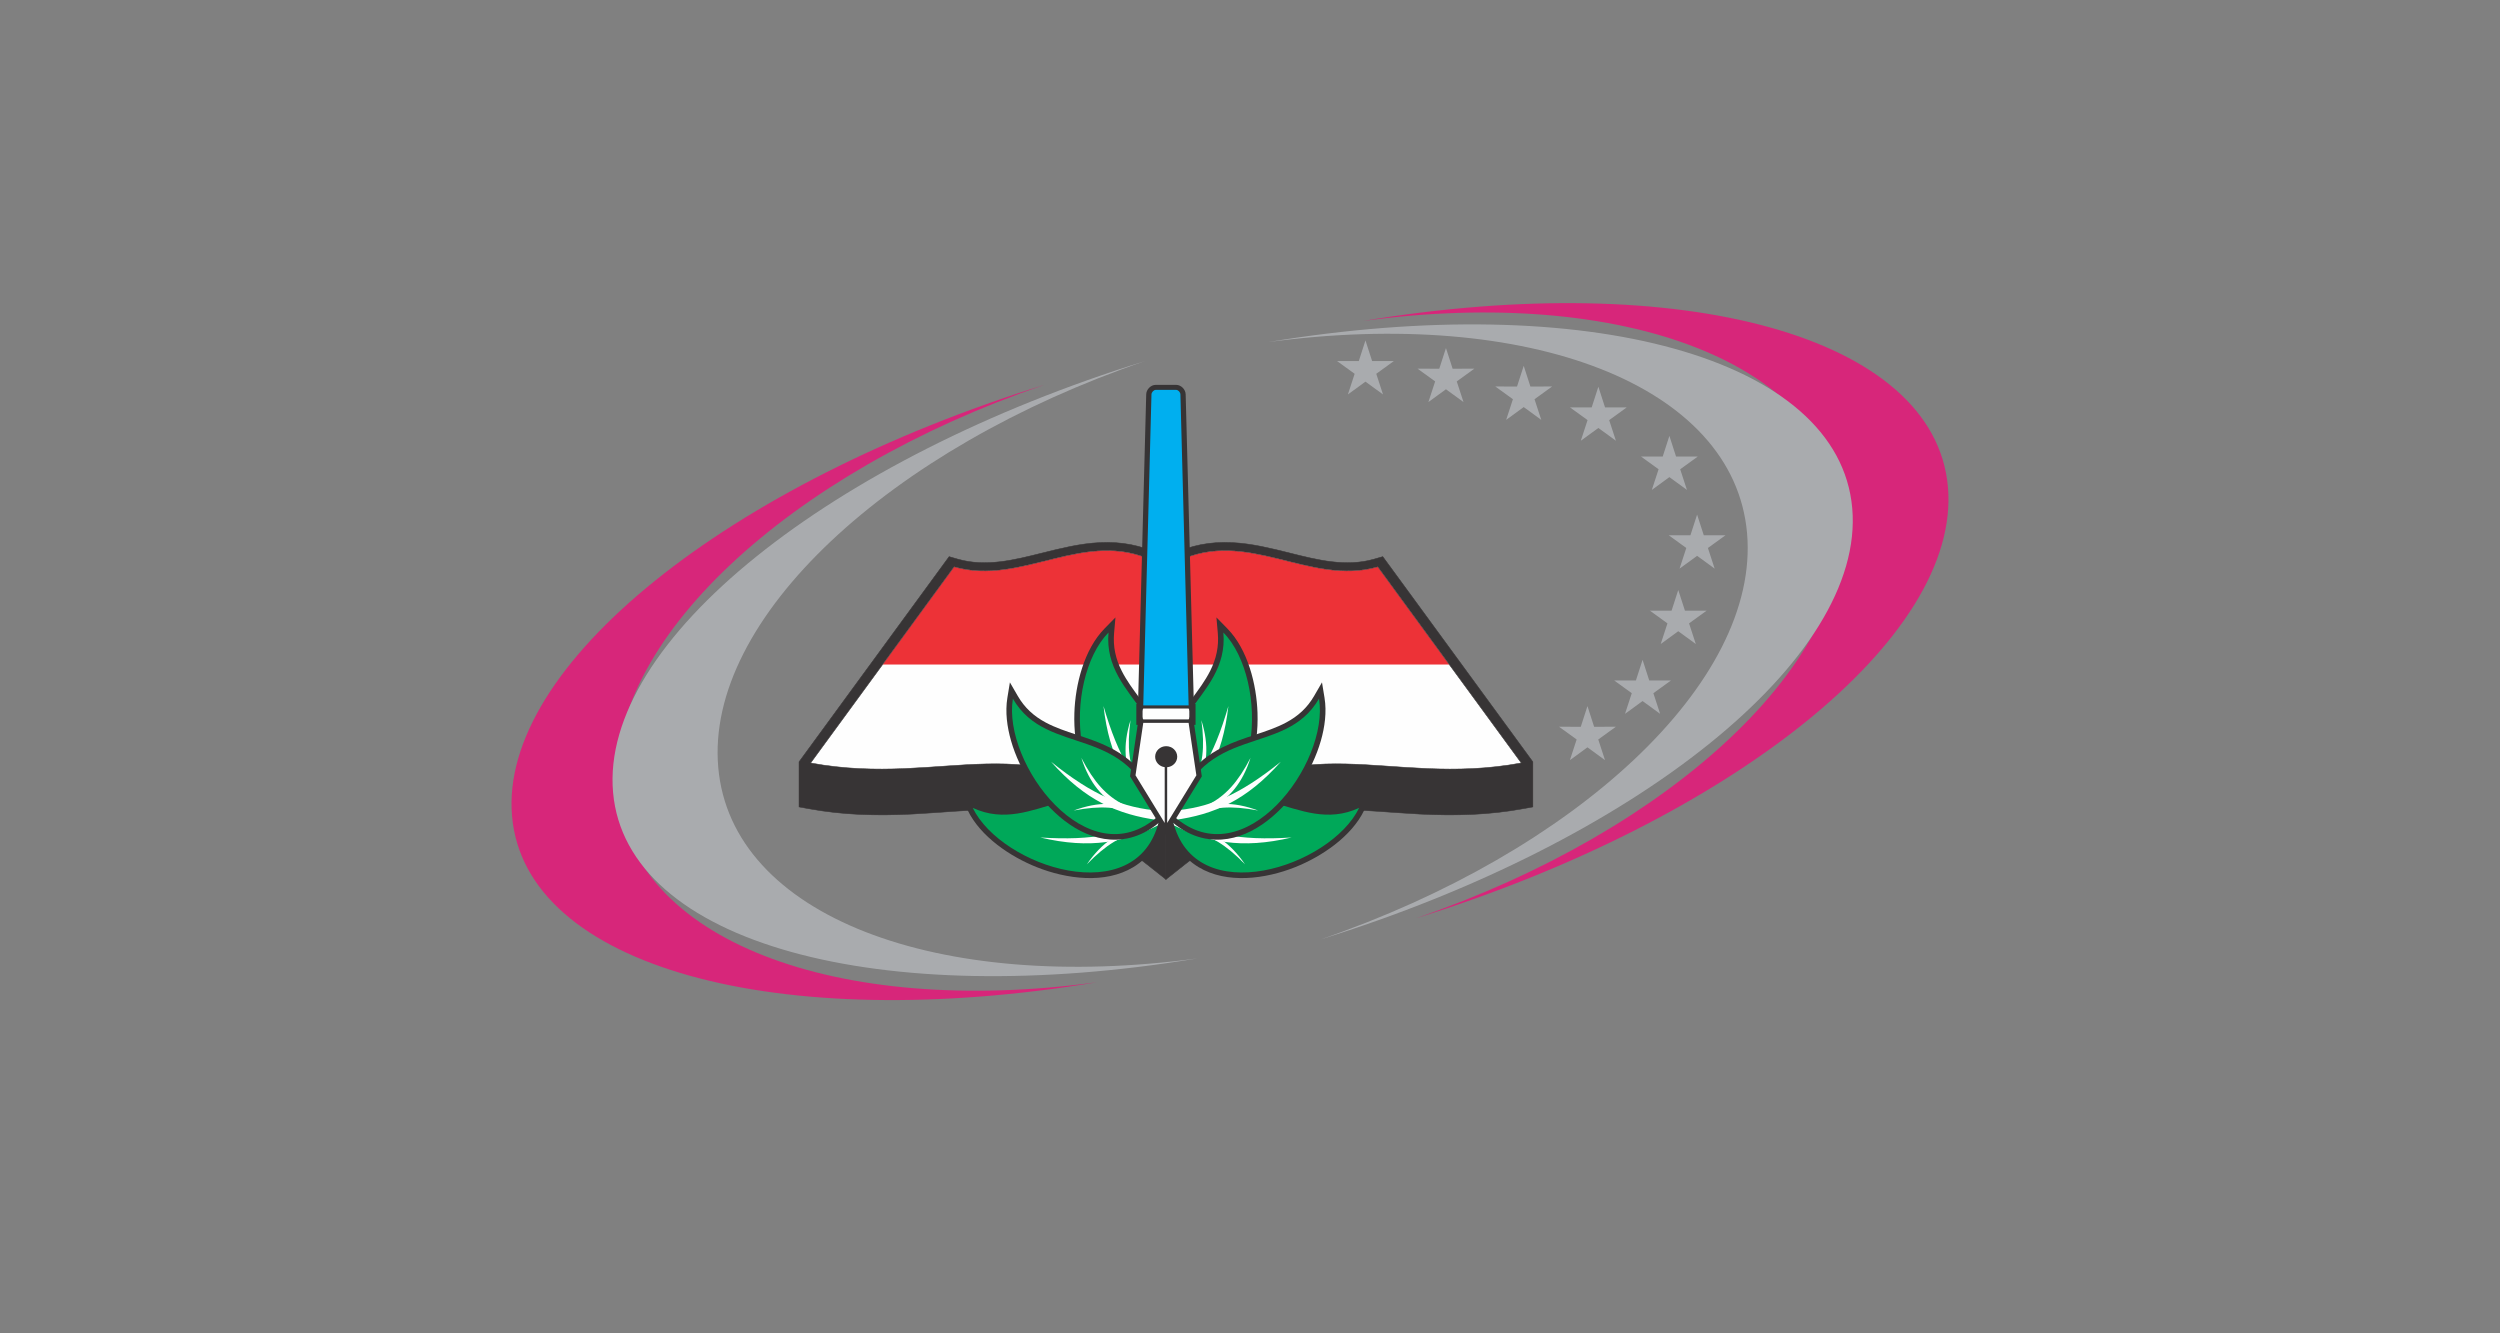 <?xml version="1.0" encoding="UTF-8"?>
<!DOCTYPE svg PUBLIC "-//W3C//DTD SVG 1.1//EN" "http://www.w3.org/Graphics/SVG/1.1/DTD/svg11.dtd">
<!-- Creator: CorelDRAW -->
<svg xmlns="http://www.w3.org/2000/svg" xml:space="preserve" width="1440px" height="768px" style="shape-rendering:geometricPrecision; text-rendering:geometricPrecision; image-rendering:optimizeQuality; fill-rule:evenodd; clip-rule:evenodd"
viewBox="0 0 1440 768"
 xmlns:xlink="http://www.w3.org/1999/xlink">
 <rect x="0" y="0" width="1440" height="768" fill="#808080" stroke="none"/>
 <defs>
  <style type="text/css">
   <![CDATA[
    .str0 {stroke:#373435;stroke-width:0.288}
    .fil4 {fill:none}
    .fil6 {fill:#00A859}
    .fil7 {fill:#00AFEF}
    .fil1 {fill:#373435}
    .fil5 {fill:#A9ABAE}
    .fil3 {fill:#ED3237}
    .fil2 {fill:#FEFEFE}
    .fil0 {fill:#D7267A}
   ]]>
  </style>
     <clipPath id="id0">
      <path d="M664.919 323.366l0 149.416c-72.507,-57.413 -119.514,-18.838 -198.008,-33.304l82.654 -113.017c39.354,11.312 75.526,-22.747 115.354,-3.096z"/>
     </clipPath>
     <clipPath id="id1">
      <path d="M678.249 323.366l0 149.416c72.507,-57.413 119.514,-18.838 198.008,-33.304l-82.654 -113.017c-39.354,11.312 -75.526,-22.747 -115.354,-3.096z"/>
     </clipPath>
     <clipPath id="id2">
      <path d="M704.661 364.32c3.516,39.81 -47.346,48.991 -29.123,103.469 53.168,5.827 55.596,-76.443 29.123,-103.469z"/>
     </clipPath>
     <clipPath id="id3">
      <path d="M638.508 364.32c-3.515,39.81 47.346,48.991 29.124,103.469 -53.168,5.827 -55.596,-76.443 -29.124,-103.469z"/>
     </clipPath>
     <clipPath id="id4">
      <path d="M560.304 465.338c36.273,16.778 62.121,-27.977 107.221,7.604 -12.507,52.002 -90.746,26.451 -107.221,-7.604z"/>
     </clipPath>
     <clipPath id="id5">
      <path d="M782.865 465.338c-36.273,16.778 -62.121,-27.977 -107.221,7.604 12.508,52.002 90.746,26.451 107.221,-7.604z"/>
     </clipPath>
     <clipPath id="id6">
      <path d="M759.742 402.459c-20.022,34.588 -66.908,12.844 -83.337,67.89 40.142,35.346 89.447,-30.556 83.337,-67.89z"/>
     </clipPath>
     <clipPath id="id7">
      <path d="M583.426 402.459c20.022,34.588 66.909,12.844 83.337,67.89 -40.142,35.346 -89.447,-30.556 -83.337,-67.89z"/>
     </clipPath>
 </defs>
 <g id="Layer_x0020_1">
  <g id="_254442648">
   <path id="_254459448" class="fil0" d="M631.655 565.805c-183.241,30.432 -329.067,-8.556 -336.709,-95.604 -7.642,-87.046 125.513,-192.348 306.492,-248.491 -147.173,50.312 -253.437,148.385 -245.913,234.091 7.524,85.708 126.316,130.285 276.13,110.004z"/>
   <path id="_254459400" class="fil0" d="M785.307 184.841c183.237,-30.43 329.059,8.56 336.701,95.607 7.642,87.048 -125.517,192.35 -306.501,248.493 147.177,-50.312 253.446,-148.385 245.921,-234.093 -7.524,-85.707 -126.312,-130.285 -276.121,-110.006z"/>
   <path id="_254459352" class="fil1 str0" d="M671.584 506.537l0 -185.46 -3.326 -1.641c-10.87,-5.364 -22.272,-7.514 -34.769,-6.905 -11.405,0.556 -22.395,3.308 -33.294,6.031 -15.781,3.944 -32.227,8.181 -48.5,3.504l-4.997 -1.437 -2.79 3.814c-27.551,37.672 -55.102,75.344 -82.654,113.017l-1.009 1.379 0 25.945 5.257 0.969c20.124,3.708 39.496,4.198 59.958,3.151 16.786,-0.858 33.742,-2.743 50.556,-2.515 34.601,0.469 59.206,11.356 84.364,31.277l11.203 8.871z"/>
   <path id="_254459472" class="fil1 str0" d="M664.918 344.088l0 0.096 0 0.097 0 0.168 0 0.096 0 0.096 0 0.168 0 0.096 0 0.097 0 0.168 0 0.096 0 0.096 0 0.071 0 0.097 0 0.096 0 0.168 0 0.096 0 0.097 0 0.168 0 0.096 0 0.096 0 0.169 0 0.097 0 0.167 0 0.096 0 0.097 0 0.168 0 0.097 0 0.096 0 0.169 0 0.097 0 0.096 0 0.072 0 0.097 0 0.097 0 0.167 0 0.096 0 0.096 0 0.169 0 0.096 0 0.096 0 0.168 0 0.098 0 0.167 0 0.096 0 0.096 0 0.169 0 0.096 0 0.096 0 0.169 0 0.097 0 0.096 0 0.071 0 0.097 0 0.096 0 0.169 0 0.096 0 0.096 0 0.169 0 0.096 0 0.096 0 0.169 0 0.096 0 0.169 0 0.097 0 0.096 0 0.169 0 0.097 0 0.096 0 0.169 0 0.096 0 0.097 0 0.071 0 0.097 0 0.096 0 0.169 0 0.097 0 0.096 0 0.169 0 0.096 0 0.097 0 0.169 0 0.096 0 0.169 0 0.096 0 0.096 0 0.168 0 0.096 0 0.097 0 0.169 0 0.096 0 0.097 0 0.072 0 0.097 0 0.096 0 0.169 0 0.095 0 0.098 0 0.169 0 0.095 0 0.097 0 0.169 0 0.096 0 0.169 0 0.095 0 0.097 0 0.169 0 0.096 0 0.097 0 0.169 0 0.096 0 0.097 0 0.071 0 0.096 0 0.097 0 0.169 0 0.096 0 0.097 0 0.169 0 0.095 0 0.097 0 0.167 0 0.097 0 0.169 0 0.096 0 0.097 0 0.169 0 0.096 0 0.097 0 0.167 0 0.097 0 0.097 0 0.072 0 0.096 0 0.097 0 0.168 0 0.096 0 0.097 0 0.167 0 0.097 0 0.097 0 0.167 0 0.098 0 0.169 0 0.095 0 0.097 0 0.167 0 0.097 0 0.097 0 0.167 0 0.097 0 0.097 0 0.071 0 0.096 0 0.097 0 0.167 0 0.096 0 0.098 0 0.167 0 0.096 0 0.097 0 0.167 0 0.097 0 0.167 0 0.097 0 0.097 0 0.167 0 0.097 0 0.097 0 0.167 0 0.097 0 0.096 0 0.071 0 0.097 0 0.097 0 0.167 0 0.097 0 0.097 0 0.167 0 0.097 0 0.096 0 0.169 0 0.098 0 0.167 0 0.097 0 0.097 0 0.167 0 0.097 0 0.096 0 0.169 0 0.097 0 0.096 0 0.072 0 0.097 0 0.097 0 0.167 0 0.096 0 0.096 0 0.168 0 0.097 0 0.096 0 0.169 0 0.098 0 0.167 0 0.096 0 0.096 0 0.169 0 0.097 0 0.096 0 0.169 0 0.097 0 0.096 0 0.071 0 0.097 0 0.096 0 0.169 0 0.096 0 0.096 0 0.169 0 0.096 0 0.096 0 0.169 0 0.096 0 0.169 0 0.097 0 0.096 0 0.169 0 0.097 0 0.096 0 0.169 0 0.096 0 0.097 0 0.071 0 0.097 0 0.096 0 0.169 0 0.097 0 0.096 0 0.169 0 0.096 0 0.097 0 0.169 0 0.096 0 0.169 0 0.096 0 0.096 0 0.168 0 0.096 0 0.097 0 0.169 0 0.096 0 0.097 0 0.072 0 0.097 0 0.096 0 0.169 0 0.095 0 0.098 0 0.169 0 0.095 0 0.097 0 0.168 0 0.096 0 0.169 0 0.095 0 0.097 0 0.169 0 0.096 0 0.097 0 0.169 0 0.096 0 0.097 0 0.071 0 0.096 0 0.097 0 0.169 0 0.096 0 0.097 0 0.169 0 0.095 0 0.097 0 0.167 0 0.097 0 0.169 0 0.096 0 0.097 0 0.169 0 0.096 0 0.097 0 0.167 0 0.097 0 0.097 0 0.071 0 0.096 0 0.097 0 0.169 0 0.096 0 0.097 0 0.167 0 0.097 0 0.097 0 0.167 0 0.098 0 0.169 0 0.095 0 0.097 0 0.167 0 0.097 0 0.097 0 0.167 0 0.097 0 0.097 0 0.072 0 0.096 0 0.097 0 0.167 0 0.096 0 0.098 0 0.167 0 0.096 0 0.097 0 0.167 0 0.097 0 0.167 0 0.096 0 0.097 0 0.167 0 0.097 0 0.097 0 0.167 0 0.097 0 0.096 0 0.071 0 0.097 0 0.097 0 0.167 0 0.097 0 0.097 0 0.167 0 0.097 0 0.096 0 0.169 0 0.097 0 0.167 0 0.097 0 0.097 0 0.167 0 0.097 0 0.096 0 0.169 0 0.097 0 0.096 0 0.072 0 0.097 0 0.097 0 0.167 0 0.097 0 0.096 0 0.169 0 0.097 0 0.096 0 0.169 0 0.098 0 0.167 0 0.096 0 0.096 0 0.169 0 0.097 0 0.096 0 0.169 0 0.097 0 0.096 0 0.071 0 0.097 0 0.096 0 0.169 0 0.096 0 0.096 0 0.169 0 0.096 0 0.096 0 0.169 0 0.096 0 0.169 0 0.097 0 0.096 0 0.169 0 0.097 0 0.096 0 0.169 0 0.096 0 0.097 0 0.071 0 0.097 0 0.096 0 0.169 0 0.097 0 0.096 0 0.169 0 0.096 0 0.096 0 0.169 0 0.096 0 0.168 0 0.097 0 0.096 0 0.169 0 0.096 0 0.096 0 0.169 0 0.096 0 0.097 0 0.072 0 0.097 0 0.096 0 0.169 0 0.096 0 0.097 0 0.168 0 0.096 0 0.097 0 0.168 0 0.096 0 0.169 0 0.096 0 0.097 0 0.169 0 0.096 0 0.097 0 0.169 0 0.096 0 0.097 0 0.071 0 0.096 0 0.096 0 0.169 0 0.096 0 0.097 0 0.169 0 0.096 0 0.097 0 0.168 0 0.097 0 0.169 0 0.096 0 0.096 0 0.169 0 0.096 0 0.096 0 0.168 0 0.097 0 0.097 0 0.071 0 0.096 0 0.096 0 0.169 0 0.096 0 0.097 0 0.168 0 0.097 0 0.096 0 0.168 0 0.097 0 0.169 0 0.096 0 0.097 0 0.167 0 0.097 0 0.096 0 0.168 0 0.097 0 0.097 0 0.072 0 0.096 0 0.097 0 0.168 0 0.096 0 0.097 0 0.168 0 0.096 0 0.097 0 0.168 0 0.097 0 0.168 0 0.096 0 0.097 0 0.168 0 0.097 0 0.097 0 0.168 0 0.096 0 0.096 0 0.072 0 0.097 0 0.096 0 0.168 0 0.097 0 0.097 0 0.168 0 0.096 0 0.096 0 0.169 0 0.097 0 0.168 0 0.097 0 0.096 0 0.168 0 0.097 0 0.095 0 0.169 0 0.097 0 0.096 0 0.072 0 0.097 0 0.097 0 0.167 0 0.097 0 0.096 0 0.169 0 0.097 0 0.095 0 0.169 0 0.097 0 0.168 0 0.096 0 0.096 0 0.169 0 0.097 0 0.096 0 0.169 0 0.097 0 0.096 0 0.072 0 0.097 0 0.096 0 0.169 0 0.096 0 0.096 0 0.169 0 0.096 0 0.096 0 0.169 0 0.096 0 0.169 0 0.097 0 0.095 0 0.169 0 0.097 0 0.096 0 0.169 0 0.095 0 0.097 0 0.072 0 0.097 0 0.095 0 0.169 0 0.097 0 0.096 0 0.169 0 0.096 0 0.096 0 0.169 0 0.096 0 0.169 0 0.097 0 0.095 0 0.169 0 0.096 0 0.096 0 0.169 0 0.096 0 0.097 0 0.072 0 0.097 0 0.096 0 0.169 0 0.095 0 0.097 0 0.169 0 0.096 0 0.096 0 0.169 0 0.096 0 0.169 0 0.095 0 0.097 0 0.169 0 0.096 0 0.097 0 0.169 0 0.095 0 0.097 0 0.072 0 0.096 0 0.097 0 0.169 0 0.095 0 0.097 0 0.169 0 0.095 0 0.097 0 0.168 0 0.097 0 0.169 0 0.096 0 0.096 0 0.169 0 0.096 0 0.096 0 0.168 0 0.096 0 0.097 0 0.072 0 0.096 0 0.096 0 0.169 0 0.096 0 0.097 0 0.168 0 0.097 0 0.096 0 0.168 0 0.097 0 0.169 0 0.096 0 0.097 0 0.167 0 0.097 0 0.096 0 0.168 0 0.097 0 0.097 0 0.072 0 0.096 0 0.097 0 0.168 0 0.096 0 0.097 0 0.168 0 0.096 0 0.097 0 0.167 0 0.097 0 0.168 0 0.096 0 0.097 0 0.168 0 0.097 0 0.097 0 0.168 0 0.096 0 0.096 0 0.072 0 0.097 0 0.096 0 0.168 0 0.097 0 0.097 0 0.168 0 0.096 0 0.096 0 0.169 0 0.097 0 0.168 0 0.097 0 0.096 0 0.168 0 0.097 0 0.095 0 0.169 0 0.097 0 0.096 0 0.072 0 0.097 0 0.096 0 0.168 0 0.097 0 0.096 0 0.169 0 0.097 0 0.095 0 0.169 0 0.097 0 0.168 0 0.096 0 0.096 0 0.169 0 0.097 0 0.096 0 0.169 0 0.097 0 0.096 0 0.072 0 0.097 0 0.096 0 0.169 0 0.096 0 0.096 0 0.169 0 0.096 0 0.096 0 0.169 0 0.096 0 0.169 0 0.096 0 0.096 0 0.169 0 0.097 0 0.096 0 0.169 0 0.095 0 0.097 0 0.072 0 0.097 0 0.095 0 0.169 0 0.097 0 0.096 0 0.169 0 0.096 0 0.096 0 0.169 0 0.096 0 0.169 0 0.097 0 0.095 0 0.169 0 0.096 0 0.096 0 0.169 0 0.096 0 0.097 0 0.072 0 0.097 0 0.096 0 0.169 0 0.096 0 0.097 0 0.169 0 0.096 0 0.096 0 0.169 0 0.096 0 0.169 0 0.095 0 0.097 0 0.169 0 0.096 0 0.097 0 0.169 0 0.095 0 0.097 0 0.072 0 0.096 0 0.097 0 0.169 0 0.095 0 0.097 0 0.169 0 0.095 0 0.097 0 0.168 0 0.097 0 0.169 0 0.096 0 0.096 0 0.169 0 0.096 0 0.097 0 0.168 0 0.096 0 0.097 0 0.072 0 0.096 0 0.096 0 0.169 0 0.096 0 0.097 0 0.168 0 0.097 0 0.096 0 0.168 0 0.097 0 0.169 0 0.096 0 0.096 0 0.168 0 0.097 0 0.096 0 0.168 0 0.097 0 0.097 0 0.072 0 0.096 0 0.097 0 0.168 0 0.096 0 0.097 0 0.167 0 0.097 0 0.096 0 0.168 0 0.097 0 0.168 0 0.096 0 0.097 0 0.168 0 0.097 0 0.097 0 0.168 0 0.096 0 0.096 0 0.072 0 0.097 0 0.096 0 0.168 0 0.096 0 0.097 0 0.168 0 0.096 0 0.096 0 0.169 0 0.097 0 0.168 0 0.097 0 0.096 0 0.168 0 0.097 0 0.095 0 0.169 0 0.096 0 0.096 0 0.072 0 0.097 0 0.096 0 0.168 0 0.097 0 0.096 0 0.169 0 0.097 0 0.095 0 0.169 0 0.097 0 0.168 0 0.096 0 0.096 0 0.169 0 0.097 0 0.095 0 0.169 0 0.097 0 0.096 0 0.072 0 0.097 0 0.096 0 0.169 0 0.096 0 0.096 0 0.169 0 0.096 0 0.096 0 0.169 0 0.096 0 0.169 0 0.096 0 0.096 0 0.169 0 0.097 0 0.096 0 0.169 0 0.095 0 0.097 0 0.072 0 0.097 0 0.095 0 0.169 0 0.097 0 0.096 0 0.169 0 0.095 0 0.097 0 0.169 0 0.096 0 0.169 0 0.097 0 0.095 0 0.169 0 0.096 0 0.096 0 0.169 0 0.096 0 0.097 0 0.072 0 0.097 0 0.096 0 0.169 0 0.096 0 0.097 0 0.169 0 0.096 0 0.096 0 0.169 0 0.096 0 0.169 0 0.095 0 0.097 0 0.169 0 0.096 0 0.097 0 0.169 0 0.096 0 0.097 0 0.072 0 0.096 0 0.097 0 0.169 0 0.095 0 0.097 0 0.169 0 0.095 0 0.097 0 0.168 0 0.097 0 0.169 0 0.096 0 0.096 0 0.169 0 0.096 0 0.097 0 0.168 0 0.096 0 0.097 0 0.072 0 0.096 0 0.096 0 0.169 0 0.096 0 0.097 0 0.168 0 0.097 0 0.096 0 0.168 0 0.097 0 0.169 0 0.096 0 0.096 0 0.168 0 0.097 0 0.096 0 0.168 0 0.097 0 0.097 0 0.072 0 0.096 0 0.097 0 0.167 0 0.097 0 0.097 0 0.167 0 0.097 0 0.096 0 0.168 0 0.097 0 0.168 0 0.096 0 0.097 0 0.168 0 0.097 0 0.097 0 0.168 0 0.096 0 0.097 0 0.071 0 0.097 0 0.097 0 0.168 0 0.096 0 0.097 0 0.168 0 0.096 0 0.097 0 0.168 0 0.097 0 0.168 0 0.097 0 0.096 0 0.168 0 0.097 0 0.096 0 0.168 0 0.096 0 0.097 0 0.071 0 0.097 0 0.096 0 0.168 0 0.097 0 0.097 0 0.168 0 0.097 0 0.096 0 0.168 0 0.097 0 0.167 0 0.097 0 0.096 0 0.168 0 0.097 0 0.096 0 0.168 0 0.097 0 0.097 0 0.071 0 0.097 0 0.097 0 0.168 0 0.096 0 0.097 0 0.168 0 0.096 0 0.097 0 0.167 0 0.097 0 0.168 0 0.096 0 0.097 0 0.168 0 0.097 0 0.097 0 0.168 0 0.096 0 0.097 0 0.071 0 0.097 0 0.096 0 0.168 0 0.096 0 0.097 0 0.168 0 0.096 0 0.097 0 0.168 0 0.097 0 0.168 0 0.097 0 0.096 0 0.168 0 0.097 0 0.096 0 0.168 0 0.097 0 0.097 0 0.071 0 0.097 0 0.096 0 0.168 0 0.097 0 0.097 0 0.168 0 0.097 0 0.096 0 0.168 0 0.097 0 0.168 0 0.096 0 0.097 0 0.167 0 0.097 0 0.097 0 0.167 0 0.097 0 0.097 0 0.071 0 0.097 0 0.097 0 0.168 0 0.096 0 0.097 0 0.168 0 0.096 0 0.097 0 0.168 0 0.097 0 0.168 0 0.096 0 0.097 0 0.168 0 0.097 0 0.097 0 0.168 0 0.096 0 0.097 0 0.071 0 0.097 0 0.096 0 0.168 0 0.097 0 0.097 0 0.168 0 0.096 0 0.097 0 0.168 0 0.097 0 0.168 0 0.097 0 0.096 0 0.168 0 0.097 0 0.096 0 0.168 0 0.097 0 0.097 0 0.071 0 0.097 0 0.097 0 0.167 0 0.097 0 0.097 0 0.168 0 0.097 0 0.096 0 0.168 0 0.097 0 0.168 0 0.096 0 0.097 0 0.168 0 0.097 0 0.097 0 0.167 0 0.097 0 0.168 0 0.097 0 0.097 0 0.168 0 0.096 0 0.097 0 0.168 0 0.096 0 0.265 0 0.097 0 0.168 0 0.097 0 0.096 0 0.168 0 0.097 0 0.265 0 0.096 0 0.168 0 0.097 0 0.096 0 0.168 0 0.097 0 0.265 0 0.097 0 0.264 0 0.097 0 0.167 0 0.097 0 0.264 0 0.097 0 0.264 0 0.097 0 0.168 0 0.097 0 0.265 0 0.096 0 0.265 0 0.097 0 0.264 0 0.265 0 0.096 0 0.265 0 0.097 0 0.265 0 0.264 0 0.097 0 0.264 0 0.096 0 0.265 0 0.361 0 0.265 0 0.097 0 0.264 0 0.361 0 0.264 0 0.097 0 0.264 0 0.361 0 0.361 0 0.265 0 0.361 0 0.361 0 0.265 0 0.361 0 0.361 0 0.626 0 0.361 0 0.626 0 0.361 0 0.987 0 0.986 0 0.988c-72.506,-57.413 -119.514,-18.838 -198.007,-33.304l0 -19.736c27.552,-37.672 55.102,-75.344 82.654,-113.017 39.354,11.312 75.526,-22.747 115.353,-3.096l0 0.986 0 0.987 0 0.987 0 0.987 0 0.987 0 0.987 0 0.361 0 0.626 0 0.361 0 0.626 0 0.361 0 0.361 0 0.265 0 0.361 0 0.361 0 0.264 0 0.361 0 0.361 0 0.264 0 0.097 0 0.265 0 0.361 0 0.265 0 0.097 0 0.264 0 0.361 0 0.265 0 0.097 0 0.265 0 0.096 0 0.265 0 0.265 0 0.096 0 0.265 0 0.096 0 0.265 0 0.265 0 0.097 0 0.264 0 0.097 0 0.265 0 0.096 0 0.168 0 0.097 0 0.264 0 0.097 0 0.265 0 0.097 0 0.168 0 0.096 0 0.265 0 0.096 0 0.265 0 0.097 0 0.168 0 0.096 0 0.097 0 0.168 0 0.096 0 0.265 0 0.096 0 0.168 0 0.097 0 0.096 0 0.168 0 0.096 0 0.265 0 0.096 0 0.169z"/>
   <path id="_254459160" class="fil1 str0" d="M671.584 506.537l0 -185.46 3.326 -1.641c10.87,-5.364 22.272,-7.514 34.769,-6.905 11.405,0.556 22.395,3.308 33.294,6.031 15.781,3.944 32.227,8.181 48.5,3.504l4.997 -1.437 2.79 3.814c27.551,37.672 55.102,75.344 82.653,113.017l1.009 1.379 0 25.945 -5.257 0.969c-20.124,3.708 -39.496,4.198 -59.958,3.151 -16.786,-0.858 -33.742,-2.743 -50.556,-2.515 -34.601,0.469 -59.206,11.356 -84.364,31.277l-11.203 8.871z"/>
   <path id="_254459736" class="fil1 str0" d="M678.249 344.088l0 0.096 0 0.097 0 0.168 0 0.096 0 0.096 0 0.168 0 0.096 0 0.097 0 0.168 0 0.096 0 0.096 0 0.071 0 0.097 0 0.096 0 0.168 0 0.096 0 0.097 0 0.168 0 0.096 0 0.096 0 0.169 0 0.097 0 0.167 0 0.096 0 0.097 0 0.168 0 0.097 0 0.096 0 0.169 0 0.097 0 0.096 0 0.072 0 0.097 0 0.097 0 0.167 0 0.096 0 0.096 0 0.169 0 0.096 0 0.096 0 0.168 0 0.098 0 0.167 0 0.096 0 0.096 0 0.169 0 0.096 0 0.096 0 0.169 0 0.097 0 0.096 0 0.071 0 0.097 0 0.096 0 0.169 0 0.096 0 0.096 0 0.169 0 0.096 0 0.096 0 0.169 0 0.096 0 0.169 0 0.097 0 0.096 0 0.169 0 0.097 0 0.096 0 0.169 0 0.096 0 0.097 0 0.071 0 0.097 0 0.096 0 0.169 0 0.097 0 0.096 0 0.169 0 0.096 0 0.097 0 0.169 0 0.096 0 0.169 0 0.096 0 0.096 0 0.168 0 0.096 0 0.097 0 0.169 0 0.096 0 0.097 0 0.072 0 0.097 0 0.096 0 0.169 0 0.095 0 0.098 0 0.169 0 0.095 0 0.097 0 0.169 0 0.096 0 0.169 0 0.095 0 0.097 0 0.169 0 0.096 0 0.097 0 0.169 0 0.096 0 0.097 0 0.071 0 0.096 0 0.097 0 0.169 0 0.096 0 0.097 0 0.169 0 0.095 0 0.097 0 0.167 0 0.097 0 0.169 0 0.096 0 0.097 0 0.169 0 0.096 0 0.097 0 0.167 0 0.097 0 0.097 0 0.072 0 0.096 0 0.097 0 0.168 0 0.096 0 0.097 0 0.167 0 0.097 0 0.097 0 0.167 0 0.098 0 0.169 0 0.095 0 0.097 0 0.167 0 0.097 0 0.097 0 0.167 0 0.097 0 0.097 0 0.071 0 0.096 0 0.097 0 0.167 0 0.096 0 0.098 0 0.167 0 0.096 0 0.097 0 0.167 0 0.097 0 0.167 0 0.097 0 0.097 0 0.167 0 0.097 0 0.097 0 0.167 0 0.097 0 0.096 0 0.071 0 0.097 0 0.097 0 0.167 0 0.097 0 0.097 0 0.167 0 0.097 0 0.096 0 0.169 0 0.098 0 0.167 0 0.097 0 0.097 0 0.167 0 0.097 0 0.096 0 0.169 0 0.097 0 0.096 0 0.072 0 0.097 0 0.097 0 0.167 0 0.096 0 0.096 0 0.168 0 0.097 0 0.096 0 0.169 0 0.098 0 0.167 0 0.096 0 0.096 0 0.169 0 0.097 0 0.096 0 0.169 0 0.097 0 0.096 0 0.071 0 0.097 0 0.096 0 0.169 0 0.096 0 0.096 0 0.169 0 0.096 0 0.096 0 0.169 0 0.096 0 0.169 0 0.097 0 0.096 0 0.169 0 0.097 0 0.096 0 0.169 0 0.096 0 0.097 0 0.071 0 0.097 0 0.096 0 0.169 0 0.097 0 0.096 0 0.169 0 0.096 0 0.097 0 0.169 0 0.096 0 0.169 0 0.096 0 0.096 0 0.168 0 0.096 0 0.097 0 0.169 0 0.096 0 0.097 0 0.072 0 0.097 0 0.096 0 0.169 0 0.095 0 0.098 0 0.169 0 0.095 0 0.097 0 0.168 0 0.096 0 0.169 0 0.095 0 0.097 0 0.169 0 0.096 0 0.097 0 0.169 0 0.096 0 0.097 0 0.071 0 0.096 0 0.097 0 0.169 0 0.096 0 0.097 0 0.169 0 0.095 0 0.097 0 0.167 0 0.097 0 0.169 0 0.096 0 0.097 0 0.169 0 0.096 0 0.097 0 0.167 0 0.097 0 0.097 0 0.071 0 0.096 0 0.097 0 0.169 0 0.096 0 0.097 0 0.167 0 0.097 0 0.097 0 0.167 0 0.098 0 0.169 0 0.095 0 0.097 0 0.167 0 0.097 0 0.097 0 0.167 0 0.097 0 0.097 0 0.072 0 0.096 0 0.097 0 0.167 0 0.096 0 0.098 0 0.167 0 0.096 0 0.097 0 0.167 0 0.097 0 0.167 0 0.096 0 0.097 0 0.167 0 0.097 0 0.097 0 0.167 0 0.097 0 0.096 0 0.071 0 0.097 0 0.097 0 0.167 0 0.097 0 0.097 0 0.167 0 0.097 0 0.096 0 0.169 0 0.097 0 0.167 0 0.097 0 0.097 0 0.167 0 0.097 0 0.096 0 0.169 0 0.097 0 0.096 0 0.072 0 0.097 0 0.097 0 0.167 0 0.097 0 0.096 0 0.169 0 0.097 0 0.096 0 0.169 0 0.098 0 0.167 0 0.096 0 0.096 0 0.169 0 0.097 0 0.096 0 0.169 0 0.097 0 0.096 0 0.071 0 0.097 0 0.096 0 0.169 0 0.096 0 0.096 0 0.169 0 0.096 0 0.096 0 0.169 0 0.096 0 0.169 0 0.097 0 0.096 0 0.169 0 0.097 0 0.096 0 0.169 0 0.096 0 0.097 0 0.071 0 0.097 0 0.096 0 0.169 0 0.097 0 0.096 0 0.169 0 0.096 0 0.096 0 0.169 0 0.096 0 0.168 0 0.097 0 0.096 0 0.169 0 0.096 0 0.096 0 0.169 0 0.096 0 0.097 0 0.072 0 0.097 0 0.096 0 0.169 0 0.096 0 0.097 0 0.168 0 0.096 0 0.097 0 0.168 0 0.096 0 0.169 0 0.096 0 0.097 0 0.169 0 0.096 0 0.097 0 0.169 0 0.096 0 0.097 0 0.071 0 0.096 0 0.096 0 0.169 0 0.096 0 0.097 0 0.169 0 0.096 0 0.097 0 0.168 0 0.097 0 0.169 0 0.096 0 0.096 0 0.169 0 0.096 0 0.096 0 0.168 0 0.097 0 0.097 0 0.071 0 0.096 0 0.096 0 0.169 0 0.096 0 0.097 0 0.168 0 0.097 0 0.096 0 0.168 0 0.097 0 0.169 0 0.096 0 0.097 0 0.167 0 0.097 0 0.096 0 0.168 0 0.097 0 0.097 0 0.072 0 0.096 0 0.097 0 0.168 0 0.096 0 0.097 0 0.168 0 0.096 0 0.097 0 0.168 0 0.097 0 0.168 0 0.096 0 0.097 0 0.168 0 0.097 0 0.097 0 0.168 0 0.096 0 0.096 0 0.072 0 0.097 0 0.096 0 0.168 0 0.097 0 0.097 0 0.168 0 0.096 0 0.096 0 0.169 0 0.097 0 0.168 0 0.097 0 0.096 0 0.168 0 0.097 0 0.095 0 0.169 0 0.097 0 0.096 0 0.072 0 0.097 0 0.097 0 0.167 0 0.097 0 0.096 0 0.169 0 0.097 0 0.095 0 0.169 0 0.097 0 0.168 0 0.096 0 0.096 0 0.169 0 0.097 0 0.096 0 0.169 0 0.097 0 0.096 0 0.072 0 0.097 0 0.096 0 0.169 0 0.096 0 0.096 0 0.169 0 0.096 0 0.096 0 0.169 0 0.096 0 0.169 0 0.097 0 0.095 0 0.169 0 0.097 0 0.096 0 0.169 0 0.095 0 0.097 0 0.072 0 0.097 0 0.095 0 0.169 0 0.097 0 0.096 0 0.169 0 0.096 0 0.096 0 0.169 0 0.096 0 0.169 0 0.097 0 0.095 0 0.169 0 0.096 0 0.096 0 0.169 0 0.096 0 0.097 0 0.072 0 0.097 0 0.096 0 0.169 0 0.095 0 0.097 0 0.169 0 0.096 0 0.096 0 0.169 0 0.096 0 0.169 0 0.095 0 0.097 0 0.169 0 0.096 0 0.097 0 0.169 0 0.095 0 0.097 0 0.072 0 0.096 0 0.097 0 0.169 0 0.095 0 0.097 0 0.169 0 0.095 0 0.097 0 0.168 0 0.097 0 0.169 0 0.096 0 0.096 0 0.169 0 0.096 0 0.096 0 0.168 0 0.096 0 0.097 0 0.072 0 0.096 0 0.096 0 0.169 0 0.096 0 0.097 0 0.168 0 0.097 0 0.096 0 0.168 0 0.097 0 0.169 0 0.096 0 0.097 0 0.167 0 0.097 0 0.096 0 0.168 0 0.097 0 0.097 0 0.072 0 0.096 0 0.097 0 0.168 0 0.096 0 0.097 0 0.168 0 0.096 0 0.097 0 0.167 0 0.097 0 0.168 0 0.096 0 0.097 0 0.168 0 0.097 0 0.097 0 0.168 0 0.096 0 0.096 0 0.072 0 0.097 0 0.096 0 0.168 0 0.097 0 0.097 0 0.168 0 0.096 0 0.096 0 0.169 0 0.097 0 0.168 0 0.097 0 0.096 0 0.168 0 0.097 0 0.095 0 0.169 0 0.097 0 0.096 0 0.072 0 0.097 0 0.096 0 0.168 0 0.097 0 0.096 0 0.169 0 0.097 0 0.095 0 0.169 0 0.097 0 0.168 0 0.096 0 0.096 0 0.169 0 0.097 0 0.096 0 0.169 0 0.097 0 0.096 0 0.072 0 0.097 0 0.096 0 0.169 0 0.096 0 0.096 0 0.169 0 0.096 0 0.096 0 0.169 0 0.096 0 0.169 0 0.096 0 0.096 0 0.169 0 0.097 0 0.096 0 0.169 0 0.095 0 0.097 0 0.072 0 0.097 0 0.095 0 0.169 0 0.097 0 0.096 0 0.169 0 0.096 0 0.096 0 0.169 0 0.096 0 0.169 0 0.097 0 0.095 0 0.169 0 0.096 0 0.096 0 0.169 0 0.096 0 0.097 0 0.072 0 0.097 0 0.096 0 0.169 0 0.096 0 0.097 0 0.169 0 0.096 0 0.096 0 0.169 0 0.096 0 0.169 0 0.095 0 0.097 0 0.169 0 0.096 0 0.097 0 0.169 0 0.095 0 0.097 0 0.072 0 0.096 0 0.097 0 0.169 0 0.095 0 0.097 0 0.169 0 0.095 0 0.097 0 0.168 0 0.097 0 0.169 0 0.096 0 0.096 0 0.169 0 0.096 0 0.097 0 0.168 0 0.096 0 0.097 0 0.072 0 0.096 0 0.096 0 0.169 0 0.096 0 0.097 0 0.168 0 0.097 0 0.096 0 0.168 0 0.097 0 0.169 0 0.096 0 0.096 0 0.168 0 0.097 0 0.096 0 0.168 0 0.097 0 0.097 0 0.072 0 0.096 0 0.097 0 0.168 0 0.096 0 0.097 0 0.167 0 0.097 0 0.096 0 0.168 0 0.097 0 0.168 0 0.096 0 0.097 0 0.168 0 0.097 0 0.097 0 0.168 0 0.096 0 0.096 0 0.072 0 0.097 0 0.096 0 0.168 0 0.096 0 0.097 0 0.168 0 0.096 0 0.096 0 0.169 0 0.097 0 0.168 0 0.097 0 0.096 0 0.168 0 0.097 0 0.095 0 0.169 0 0.096 0 0.096 0 0.072 0 0.097 0 0.096 0 0.168 0 0.097 0 0.096 0 0.169 0 0.097 0 0.095 0 0.169 0 0.097 0 0.168 0 0.096 0 0.096 0 0.169 0 0.097 0 0.095 0 0.169 0 0.097 0 0.096 0 0.072 0 0.097 0 0.096 0 0.169 0 0.096 0 0.096 0 0.169 0 0.096 0 0.096 0 0.169 0 0.096 0 0.169 0 0.096 0 0.096 0 0.169 0 0.097 0 0.096 0 0.169 0 0.095 0 0.097 0 0.072 0 0.097 0 0.095 0 0.169 0 0.097 0 0.096 0 0.169 0 0.095 0 0.097 0 0.169 0 0.096 0 0.169 0 0.097 0 0.095 0 0.169 0 0.096 0 0.096 0 0.169 0 0.096 0 0.097 0 0.072 0 0.097 0 0.096 0 0.169 0 0.096 0 0.097 0 0.169 0 0.096 0 0.096 0 0.169 0 0.096 0 0.169 0 0.095 0 0.097 0 0.169 0 0.096 0 0.097 0 0.169 0 0.096 0 0.097 0 0.072 0 0.096 0 0.097 0 0.169 0 0.095 0 0.097 0 0.169 0 0.095 0 0.097 0 0.168 0 0.097 0 0.169 0 0.096 0 0.096 0 0.169 0 0.096 0 0.097 0 0.168 0 0.096 0 0.097 0 0.072 0 0.096 0 0.096 0 0.169 0 0.096 0 0.097 0 0.168 0 0.097 0 0.096 0 0.168 0 0.097 0 0.169 0 0.096 0 0.096 0 0.168 0 0.097 0 0.096 0 0.168 0 0.097 0 0.097 0 0.072 0 0.096 0 0.097 0 0.167 0 0.097 0 0.097 0 0.167 0 0.097 0 0.096 0 0.168 0 0.097 0 0.168 0 0.096 0 0.097 0 0.168 0 0.097 0 0.097 0 0.168 0 0.096 0 0.097 0 0.071 0 0.097 0 0.097 0 0.168 0 0.096 0 0.097 0 0.168 0 0.096 0 0.097 0 0.168 0 0.097 0 0.168 0 0.097 0 0.096 0 0.168 0 0.097 0 0.096 0 0.168 0 0.096 0 0.097 0 0.071 0 0.097 0 0.096 0 0.168 0 0.097 0 0.097 0 0.168 0 0.097 0 0.096 0 0.168 0 0.097 0 0.167 0 0.097 0 0.096 0 0.168 0 0.097 0 0.096 0 0.168 0 0.097 0 0.097 0 0.071 0 0.097 0 0.097 0 0.168 0 0.096 0 0.097 0 0.168 0 0.096 0 0.097 0 0.167 0 0.097 0 0.168 0 0.096 0 0.097 0 0.168 0 0.097 0 0.097 0 0.168 0 0.096 0 0.097 0 0.071 0 0.097 0 0.096 0 0.168 0 0.096 0 0.097 0 0.168 0 0.096 0 0.097 0 0.168 0 0.097 0 0.168 0 0.097 0 0.096 0 0.168 0 0.097 0 0.096 0 0.168 0 0.097 0 0.097 0 0.071 0 0.097 0 0.096 0 0.168 0 0.097 0 0.097 0 0.168 0 0.097 0 0.096 0 0.168 0 0.097 0 0.168 0 0.096 0 0.097 0 0.167 0 0.097 0 0.097 0 0.167 0 0.097 0 0.097 0 0.071 0 0.097 0 0.097 0 0.168 0 0.096 0 0.097 0 0.168 0 0.096 0 0.097 0 0.168 0 0.097 0 0.168 0 0.096 0 0.097 0 0.168 0 0.097 0 0.097 0 0.168 0 0.096 0 0.097 0 0.071 0 0.097 0 0.096 0 0.168 0 0.097 0 0.097 0 0.168 0 0.096 0 0.097 0 0.168 0 0.097 0 0.168 0 0.097 0 0.096 0 0.168 0 0.097 0 0.096 0 0.168 0 0.097 0 0.097 0 0.071 0 0.097 0 0.097 0 0.167 0 0.097 0 0.097 0 0.168 0 0.097 0 0.096 0 0.168 0 0.097 0 0.168 0 0.096 0 0.097 0 0.168 0 0.097 0 0.097 0 0.167 0 0.097 0 0.168 0 0.097 0 0.097 0 0.168 0 0.096 0 0.097 0 0.168 0 0.096 0 0.265 0 0.097 0 0.168 0 0.097 0 0.096 0 0.168 0 0.097 0 0.265 0 0.096 0 0.168 0 0.097 0 0.096 0 0.168 0 0.097 0 0.265 0 0.097 0 0.264 0 0.097 0 0.167 0 0.097 0 0.264 0 0.097 0 0.264 0 0.097 0 0.168 0 0.097 0 0.265 0 0.096 0 0.265 0 0.097 0 0.264 0 0.265 0 0.096 0 0.265 0 0.097 0 0.265 0 0.264 0 0.097 0 0.264 0 0.096 0 0.265 0 0.361 0 0.265 0 0.097 0 0.264 0 0.361 0 0.264 0 0.097 0 0.264 0 0.361 0 0.361 0 0.265 0 0.361 0 0.361 0 0.265 0 0.361 0 0.361 0 0.626 0 0.361 0 0.626 0 0.361 0 0.987 0 0.986 0 0.988c72.506,-57.413 119.514,-18.838 198.007,-33.304l0 -19.736c-27.551,-37.672 -55.102,-75.344 -82.653,-113.017 -39.354,11.312 -75.526,-22.747 -115.353,-3.096l0 0.986 0 0.987 0 0.987 0 0.987 0 0.987 0 0.987 0 0.361 0 0.626 0 0.361 0 0.626 0 0.361 0 0.361 0 0.265 0 0.361 0 0.361 0 0.264 0 0.361 0 0.361 0 0.264 0 0.097 0 0.265 0 0.361 0 0.265 0 0.097 0 0.264 0 0.361 0 0.265 0 0.097 0 0.265 0 0.096 0 0.265 0 0.265 0 0.096 0 0.265 0 0.096 0 0.265 0 0.265 0 0.097 0 0.264 0 0.097 0 0.265 0 0.096 0 0.168 0 0.097 0 0.264 0 0.097 0 0.265 0 0.097 0 0.168 0 0.096 0 0.265 0 0.096 0 0.265 0 0.097 0 0.168 0 0.096 0 0.097 0 0.168 0 0.096 0 0.265 0 0.096 0 0.168 0 0.097 0 0.096 0 0.168 0 0.096 0 0.265 0 0.096 0 0.169z"/>
   <g>
    <path id="_254458944" class="fil2" d="M664.919 323.366l0 149.416c-72.507,-57.413 -119.514,-18.838 -198.008,-33.304l82.654 -113.017c39.354,11.312 75.526,-22.747 115.354,-3.096z"/>
    <g style="clip-path:url(#id0)">
     <g>
      <polygon id="_2544540721" class="fil3" points="486.036,382.766 857.133,382.766 799.093,284.611 505.188,287.282 "/>
     </g>
    </g>
    <path class="fil4 str0" d="M664.919 323.366l0 149.416c-72.507,-57.413 -119.514,-18.838 -198.008,-33.304l82.654 -113.017c39.354,11.312 75.526,-22.747 115.354,-3.096z"/>
    <path id="_254458632" class="fil2" d="M678.249 323.366l0 149.416c72.507,-57.413 119.514,-18.838 198.008,-33.304l-82.654 -113.017c-39.354,11.312 -75.526,-22.747 -115.354,-3.096z"/>
    <g style="clip-path:url(#id1)">
     <g>
      <polygon id="_2544540721" class="fil3" points="486.036,382.766 857.133,382.766 799.093,284.611 505.188,287.282 "/>
     </g>
    </g>
    <path class="fil4 str0" d="M678.249 323.366l0 149.416c72.507,-57.413 119.514,-18.838 198.008,-33.304l-82.654 -113.017c-39.354,11.312 -75.526,-22.747 -115.354,-3.096z"/>
   </g>
   <path id="_254458560" class="fil5" d="M689.836 552.026c-183.241,30.432 -329.068,-8.556 -336.709,-95.604 -7.642,-87.046 125.512,-192.348 306.492,-248.491 -147.173,50.312 -253.437,148.385 -245.912,234.091 7.524,85.708 126.316,130.285 276.13,110.004z"/>
   <path id="_254458680" class="fil5" d="M730.188 197.09c183.236,-30.43 329.059,8.56 336.701,95.607 7.642,87.048 -125.517,192.35 -306.501,248.493 147.177,-50.312 253.446,-148.385 245.921,-234.093 -7.524,-85.707 -126.312,-130.285 -276.121,-110.006z"/>
   <g>
    <path id="_254458896" class="fil1" d="M706.963 362.065c11.795,12.042 16.828,32.182 17.365,48.577 0.322,9.814 -0.815,20.012 -3.924,29.351 -2.917,8.764 -7.697,17.054 -14.947,22.933 -8.679,7.039 -19.308,9.269 -30.271,8.067l-2.051 -0.224 -0.655 -1.957c-5.827,-17.422 -6.003,-33.248 2.815,-49.606 3.245,-6.019 7.301,-11.469 11.365,-16.945 3.731,-5.027 7.53,-10.15 10.364,-15.751 3.544,-7.002 5.118,-14.05 4.425,-21.907l-0.793 -8.976 6.305 6.438z"/>
    <path id="_254458608" class="fil6" d="M704.661 364.32c3.516,39.81 -47.346,48.991 -29.123,103.469 53.168,5.827 55.596,-76.443 29.123,-103.469z"/>
    <g style="clip-path:url(#id2)">
     <g>
      <path id="_2544516721" class="fil2" d="M676.597 469.496c17.067,-15.902 27.61,-33.282 30.954,-62.81 -8.487,29.409 -18.462,45.623 -35.162,59.204 1.403,1.202 2.805,2.404 4.208,3.606z"/>
      <path id="_254450616" class="fil2" d="M690.357 451.915c4.895,-11.357 6.309,-22.04 1.639,-37.086 2.148,16.084 0.762,26.08 -4.45,36.232 0.937,0.285 1.874,0.569 2.811,0.854z"/>
      <path id="_254450376" class="fil2" d="M682.493 458.23c7.024,-10.178 15.327,-17.048 30.556,-21.079 -14.77,6.719 -22.505,13.201 -28.34,23.008 -0.739,-0.643 -1.477,-1.286 -2.216,-1.929z"/>
     </g>
    </g>
    <path class="fil4" d="M704.661 364.32c3.516,39.81 -47.346,48.991 -29.123,103.469 53.168,5.827 55.596,-76.443 29.123,-103.469z"/>
    <path id="_254458344" class="fil1" d="M641.718 364.603c-0.694,7.856 0.881,14.905 4.425,21.907 2.834,5.601 6.633,10.724 10.364,15.751 4.064,5.476 8.121,10.925 11.366,16.945 8.819,16.358 8.643,32.184 2.815,49.606l-0.655 1.957 -2.051 0.224c-10.964,1.202 -21.592,-1.028 -30.271,-8.067 -7.25,-5.88 -12.03,-14.169 -14.947,-22.933 -3.109,-9.339 -4.246,-19.537 -3.924,-29.351 0.537,-16.395 5.57,-36.535 17.365,-48.577l6.305 -6.438 -0.793 8.976z"/>
    <path id="_254457936" class="fil6" d="M638.508 364.32c-3.515,39.81 47.346,48.991 29.124,103.469 -53.168,5.827 -55.596,-76.443 -29.124,-103.469z"/>
    <g style="clip-path:url(#id3)">
     <g>
      <path id="_2544499681" class="fil2" d="M666.573 469.496c-17.067,-15.902 -27.61,-33.282 -30.954,-62.81 8.487,29.409 18.461,45.623 35.161,59.204 -1.403,1.202 -2.805,2.404 -4.207,3.606z"/>
      <path id="_254450472" class="fil2" d="M652.812 451.915c-4.895,-11.357 -6.309,-22.04 -1.639,-37.086 -2.148,16.084 -0.762,26.08 4.45,36.232 -0.937,0.285 -1.874,0.569 -2.811,0.854z"/>
      <path id="_254449896" class="fil2" d="M660.676 458.23c-7.024,-10.178 -15.327,-17.048 -30.556,-21.079 14.77,6.719 22.506,13.201 28.34,23.008 0.739,-0.643 1.477,-1.286 2.216,-1.929z"/>
     </g>
    </g>
    <path class="fil4" d="M638.508 364.32c-3.515,39.81 47.346,48.991 29.124,103.469 -53.168,5.827 -55.596,-76.443 -29.124,-103.469z"/>
    <path id="_254457768" class="fil1" d="M561.657 462.413c7.193,3.327 14.287,4.219 22.112,3.249 6.229,-0.773 12.335,-2.614 18.328,-4.424 6.528,-1.971 13.029,-3.945 19.791,-4.961 18.376,-2.764 33.209,2.757 47.632,14.135l1.62 1.278 -0.482 2.006c-2.59,10.766 -8.235,19.947 -17.834,25.756 -16.38,9.913 -38.633,6.799 -55.585,0.068 -15.246,-6.053 -32.496,-17.604 -39.837,-32.778l-3.924 -8.111 8.179 3.783z"/>
    <path id="_254457744" class="fil6" d="M560.304 465.338c36.273,16.778 62.121,-27.977 107.221,7.604 -12.507,52.002 -90.746,26.451 -107.221,-7.604z"/>
    <g style="clip-path:url(#id4)">
     <g>
      <path id="_2544480961" class="fil2" d="M668.773 474.517c-20.739,10.68 -40.662,14.72 -69.579,7.876 30.546,1.965 49.179,-1.935 67.609,-13.056 0.657,1.727 1.313,3.453 1.97,5.179z"/>
      <path id="_254447592" class="fil2" d="M647.573 481.517c-12.343,0.764 -22.875,-1.521 -35.453,-11.006 14.409,7.464 24.284,9.542 35.6,8.072 -0.05,0.978 -0.099,1.956 -0.148,2.934z"/>
      <path id="_254447688" class="fil2" d="M656.176 476.253c-11.954,3.166 -21.229,8.655 -30.175,21.622 11.321,-11.625 20.038,-16.711 31.24,-18.884 -0.355,-0.913 -0.71,-1.825 -1.065,-2.738z"/>
     </g>
    </g>
    <path class="fil4" d="M560.304 465.338c36.273,16.778 62.121,-27.977 107.221,7.604 -12.507,52.002 -90.746,26.451 -107.221,-7.604z"/>
    <path id="_254457720" class="fil1" d="M785.766 466.742c-7.341,15.174 -24.59,26.724 -39.837,32.778 -16.952,6.731 -39.205,9.845 -55.584,-0.068 -9.599,-5.809 -15.244,-14.99 -17.833,-25.756l-0.483 -2.006 1.62 -1.278c14.422,-11.379 29.255,-16.899 47.631,-14.135 6.762,1.017 13.263,2.99 19.791,4.962 5.993,1.81 12.099,3.651 18.328,4.424 7.824,0.971 14.919,0.079 22.112,-3.248l8.178 -3.783 -3.924 8.111z"/>
    <path id="_254458032" class="fil6" d="M782.865 465.338c-36.273,16.778 -62.121,-27.977 -107.221,7.604 12.508,52.002 90.746,26.451 107.221,-7.604z"/>
    <g style="clip-path:url(#id5)">
     <g>
      <path id="_2544486481" class="fil2" d="M674.396 474.517c20.739,10.68 40.662,14.72 69.579,7.876 -30.546,1.965 -49.179,-1.935 -67.609,-13.056 -0.657,1.727 -1.313,3.453 -1.97,5.179z"/>
      <path id="_254449008" class="fil2" d="M695.597 481.517c12.343,0.764 22.875,-1.521 35.453,-11.006 -14.409,7.464 -24.284,9.542 -35.6,8.072 0.05,0.978 0.099,1.956 0.148,2.934z"/>
      <path id="_254448288" class="fil2" d="M686.993 476.253c11.955,3.166 21.229,8.655 30.175,21.622 -11.321,-11.625 -20.038,-16.711 -31.24,-18.884 0.355,-0.913 0.71,-1.825 1.065,-2.738z"/>
     </g>
    </g>
    <path class="fil4" d="M782.865 465.338c-36.273,16.778 -62.121,-27.977 -107.221,7.604 12.508,52.002 90.746,26.451 107.221,-7.604z"/>
    <path id="_254458104" class="fil1" d="M762.923 401.938c1.332,8.137 0.158,16.824 -2.1,24.692 -2.529,8.812 -6.615,17.373 -11.635,25.034 -9.997,15.257 -26.408,30.603 -45.509,31.915 -11.192,0.769 -21.093,-3.495 -29.402,-10.812l-1.548 -1.363 0.59 -1.977c5.254,-17.604 14.212,-30.651 30.834,-38.959 6.116,-3.058 12.569,-5.182 19.044,-7.324 5.943,-1.966 11.998,-3.972 17.537,-6.923 6.958,-3.707 12.25,-8.517 16.22,-15.376l4.514 -7.798 1.456 8.892z"/>
    <path id="_254458080" class="fil6" d="M759.742 402.459c-20.022,34.588 -66.908,12.844 -83.337,67.89 40.142,35.346 89.447,-30.556 83.337,-67.89z"/>
    <g style="clip-path:url(#id6)">
     <g>
      <path id="_2544494401" class="fil2" d="M676.29 472.355c23.108,-3.193 41.729,-11.346 61.448,-33.577 -23.858,19.176 -41.343,26.703 -62.816,28.207 0.456,1.79 0.912,3.58 1.367,5.37z"/>
      <path id="_254449680" class="fil2" d="M697.66 465.887c10.537,-6.474 17.837,-14.401 22.671,-29.395 -7.494,14.393 -14.377,21.773 -24.48,27.079 0.603,0.772 1.206,1.544 1.808,2.315z"/>
      <path id="_254449824" class="fil2" d="M687.594 466.529c11.601,-4.286 22.344,-5.13 37.12,0.331 -15.947,-2.999 -26.003,-2.145 -36.416,2.521 -0.235,-0.951 -0.469,-1.901 -0.704,-2.852z"/>
     </g>
    </g>
    <path class="fil4" d="M759.742 402.459c-20.022,34.588 -66.908,12.844 -83.337,67.89 40.142,35.346 89.447,-30.556 83.337,-67.89z"/>
    <path id="_254457480" class="fil1" d="M586.216 400.844c3.97,6.859 9.261,11.669 16.22,15.377 5.54,2.951 11.594,4.956 17.538,6.923 6.474,2.142 12.927,4.267 19.044,7.324 16.622,8.309 25.581,21.356 30.834,38.959l0.59 1.977 -1.548 1.363c-8.31,7.317 -18.211,11.581 -29.403,10.812 -19.102,-1.312 -35.513,-16.659 -45.51,-31.916 -5.02,-7.661 -9.105,-16.221 -11.634,-25.033 -2.258,-7.869 -3.432,-16.555 -2.1,-24.692l1.456 -8.892 4.514 7.798z"/>
    <path id="_254457384" class="fil6" d="M583.426 402.459c20.022,34.588 66.909,12.844 83.337,67.89 -40.142,35.346 -89.447,-30.556 -83.337,-67.89z"/>
    <g style="clip-path:url(#id7)">
     <g>
      <path id="_2544496321" class="fil2" d="M666.879 472.355c-23.108,-3.193 -41.729,-11.346 -61.448,-33.577 23.858,19.176 41.343,26.703 62.816,28.207 -0.456,1.79 -0.912,3.58 -1.367,5.37z"/>
      <path id="_254448840" class="fil2" d="M645.51 465.887c-10.537,-6.474 -17.837,-14.401 -22.672,-29.395 7.494,14.393 14.378,21.773 24.48,27.079 -0.603,0.772 -1.206,1.544 -1.808,2.315z"/>
      <path id="_254448552" class="fil2" d="M655.575 466.529c-11.601,-4.286 -22.344,-5.13 -37.121,0.331 15.948,-2.999 26.003,-2.145 36.417,2.521 0.235,-0.951 0.469,-1.901 0.704,-2.852z"/>
     </g>
    </g>
    <path class="fil4" d="M583.426 402.459c20.022,34.588 66.909,12.844 83.337,67.89 -40.142,35.346 -89.447,-30.556 -83.337,-67.89z"/>
   </g>
   <g>
    <path id="_254457072" class="fil1" d="M655.297 417.511l-0.773 0 0 -12.017 0.988 0 4.712 -178.414c0.071,-2.689 2.564,-5.401 5.468,-5.401l11.784 0c2.904,0 5.397,2.711 5.468,5.4l4.712 178.414 0.988 0 0 12.017 -0.773 0 4.385 29.673 -18.356 29.965 -2.315 3.78 -2.315 -3.78 -18.356 -29.965 4.385 -29.673z"/>
    <path id="_254457048" class="fil2" d="M675.691 416.362l-8.214 0 -8.952 0 -4.468 30.231 16.814 27.447 0 -32.154c-3.106,-0.399 -5.503,-2.94 -5.503,-6.016 0,-3.352 2.846,-6.071 6.357,-6.071 3.51,0 6.357,2.719 6.357,6.071 0,3.169 -2.543,5.771 -5.786,6.046l0 32.124 16.814 -27.447 -4.468 -30.231 -8.952 0z"/>
    <path id="_254456880" class="fil7" d="M663.25 227.152l-4.733 179.237 0.008 -0.062 8.952 0 4.107 0 4.106 0 8.952 0 0.008 0.062 -4.733 -179.237c-0.033,-1.233 -1.306,-2.581 -2.442,-2.581l-11.783 0c-1.136,0 -2.409,1.349 -2.442,2.581z"/>
    <path id="_254456832" class="fil2" d="M658.602 414.362l25.964 0c0.26,0 0.473,-0.7 0.473,-1.555l0 -3.125c0,-0.855 -0.213,-1.555 -0.473,-1.555l-25.964 0c-0.26,0 -0.474,0.7 -0.474,1.555l0 3.125c0,0.855 0.213,1.555 0.474,1.555z"/>
   </g>
   <polygon id="_254456736" class="fil5" points="966.675,339.837 970.52,351.749 983.038,351.725 972.898,359.063 976.788,370.961 966.675,363.583 956.563,370.961 960.454,359.063 950.313,351.725 962.83,351.749 "/>
   <polygon id="_254456280" class="fil5" points="946.121,380.053 949.966,391.965 962.483,391.941 952.343,399.279 956.234,411.177 946.121,403.799 936.008,411.177 939.899,399.279 929.758,391.941 942.276,391.965 "/>
   <polygon id="_254456688" class="fil5" points="977.532,296.412 981.377,308.324 993.894,308.301 983.754,315.638 987.645,327.536 977.532,320.158 967.419,327.536 971.31,315.638 961.169,308.301 973.687,308.324 "/>
   <polygon id="_254456472" class="fil5" points="961.567,251.071 965.412,262.983 977.929,262.959 967.789,270.297 971.679,282.195 961.567,274.817 951.454,282.195 955.345,270.297 945.204,262.959 957.722,262.983 "/>
   <polygon id="_254456136" class="fil5" points="920.658,222.756 924.503,234.669 937.02,234.645 926.88,241.983 930.771,253.88 920.658,246.503 910.545,253.88 914.436,241.983 904.295,234.645 916.813,234.669 "/>
   <polygon id="_254456304" class="fil5" points="877.659,210.726 881.504,222.638 894.021,222.614 883.881,229.952 887.771,241.849 877.659,234.472 867.546,241.849 871.437,229.952 861.296,222.614 873.814,222.638 "/>
   <polygon id="_254456352" class="fil5" points="832.868,200.469 836.713,212.381 849.23,212.357 839.09,219.695 842.981,231.592 832.868,224.215 822.755,231.592 826.646,219.695 816.505,212.357 829.023,212.381 "/>
   <polygon id="_254452080" class="fil5" points="786.501,196.081 790.346,207.993 802.863,207.97 792.723,215.307 796.614,227.205 786.501,219.828 776.388,227.205 780.279,215.307 770.139,207.97 782.656,207.993 "/>
   <polygon id="_254455632" class="fil5" points="914.372,406.716 918.217,418.629 930.734,418.605 920.594,425.943 924.484,437.841 914.372,430.463 904.259,437.841 908.149,425.943 898.009,418.605 910.527,418.629 "/>
  </g>
 </g>
</svg>
